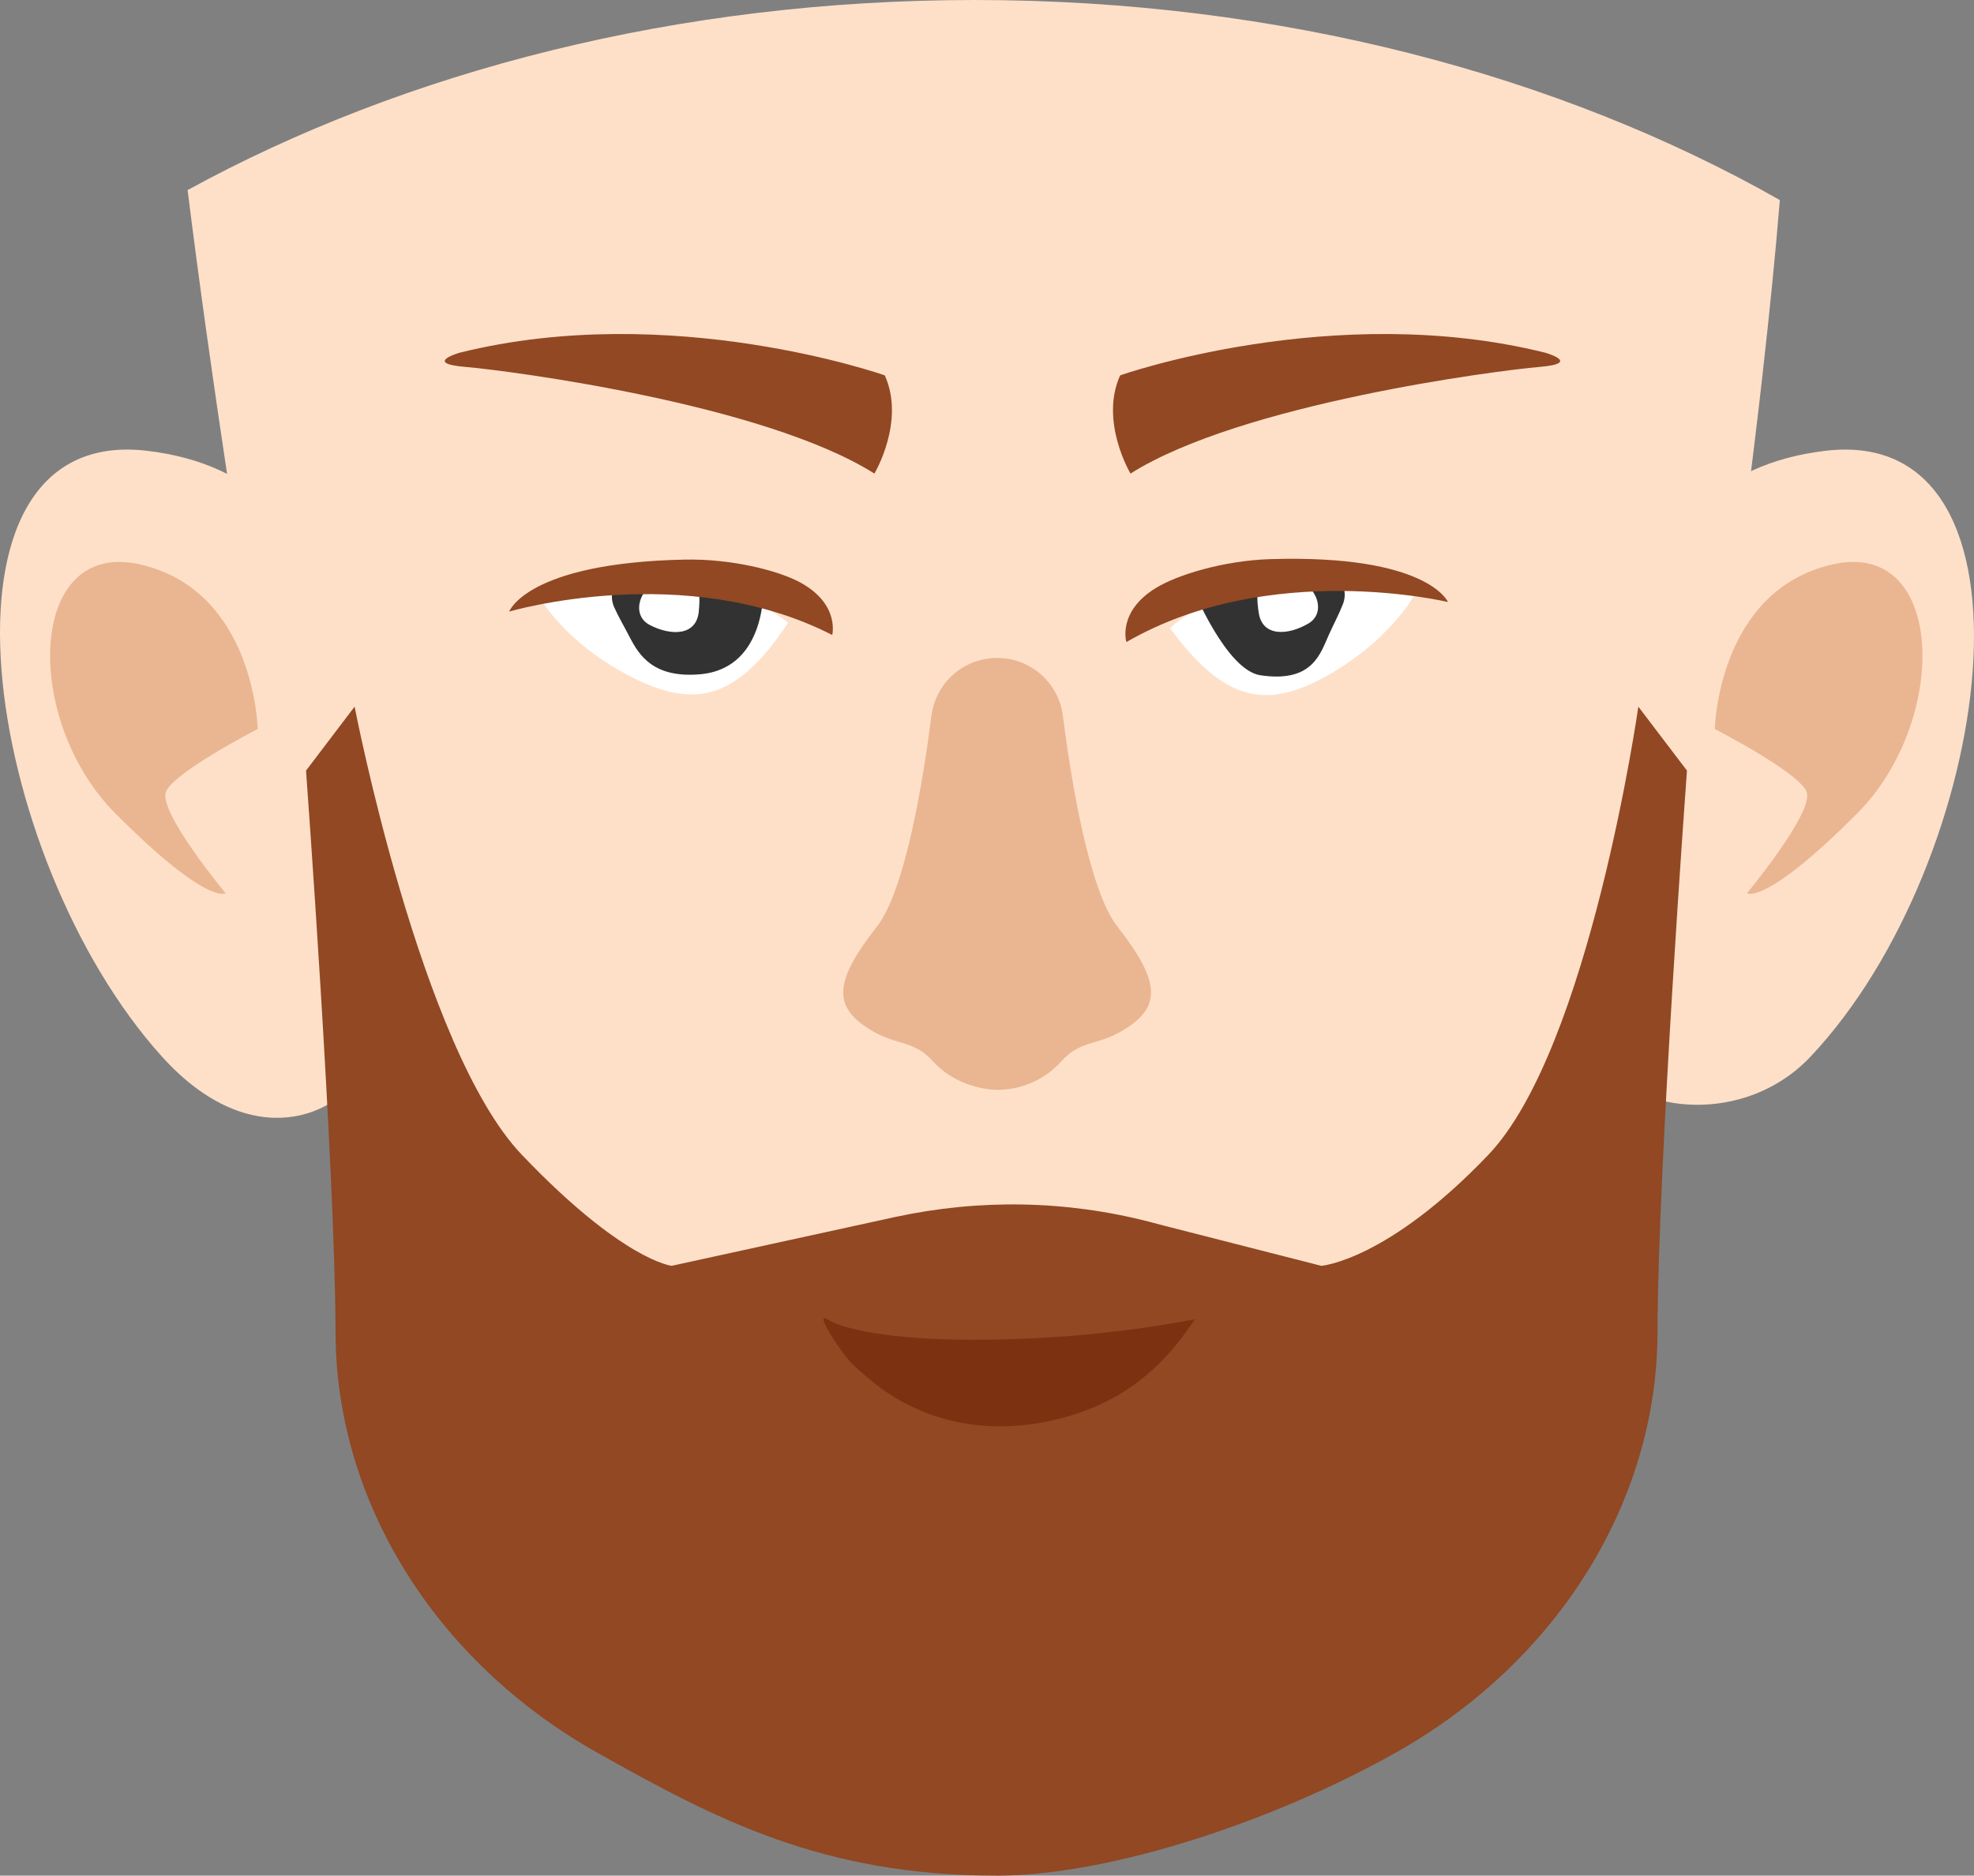 <svg version="1.1" id="图层_1" x="0px" y="0px" width="109.262px" height="103.822px" viewBox="0 0 109.262 103.822" enable-background="new 0 0 109.262 103.822" xml:space="preserve" xmlns="http://www.w3.org/2000/svg" xmlns:xlink="http://www.w3.org/1999/xlink" xmlns:xml="http://www.w3.org/XML/1998/namespace">
  <rect x="0" y="0" width="109.262" height="103.822" fill="#808080" stroke="none"/>
  <path fill="#FEE0C9" d="M14.229,36.899c0.125,0.713,0.242,1.428,0.355,2.141c1.961,11.834,3.924,22.165,4.967,25.475
	c2.676,8.521,12.064,18.598,20.648,23.781c3.375,2.039,9.118,4.381,14.877,4.381c5.743,0,11.502-2.342,14.879-4.381
	c8.584-5.184,17.973-15.26,20.646-23.781c1.197-3.795,3.158-15.323,4.879-27.564c0.777-5.502,1.504-11.145,2.088-16.303
	c-0.014,0-0.014,0,0-0.012c0.393-3.478,0.718-6.729,0.947-9.562C86.328,4.152,70.831,0,53.95,0C37.526,0,22.416,3.934,10.384,10.521
	c0.623,5,1.412,10.625,2.279,16.342C13.159,30.212,13.694,33.601,14.229,36.899z" class="color c1"/>
  <path fill="#FEE0C9" d="M90.433,40.698c0,0-1.959-14.307,10.654-15.75c12.615-1.443,9.283,22.779-0.875,33.542
	c-3.685,3.901-9.701,2.997-11.135,0.606C86.704,55.142,90.433,40.698,90.433,40.698z" class="color c1"/>
  <path fill="#EAB692" d="M94.915,40.354c0,0,0.147-7.621,6.471-9.104c6.322-1.484,6.545,8.627,1.41,13.777s-6.101,4.414-6.101,4.414
	s3.566-4.295,3.324-5.533C99.817,42.876,94.915,40.354,94.915,40.354z" class="color c2"/>
  <path fill="#FEE0C9" d="M18.747,40.698c0,0,1.959-14.307-10.654-15.75C-4.52,23.505-0.95,47.507,8.968,58.49
	c4.965,5.495,9.902,3.25,11.135,0.606C22.052,54.917,18.747,40.698,18.747,40.698z" class="color c1"/>
  <path fill="#EAB692" d="M14.265,40.354c0,0-0.146-7.621-6.469-9.104c-6.322-1.484-6.547,8.627-1.41,13.777
	c5.135,5.15,6.1,4.414,6.1,4.414s-3.567-4.295-3.323-5.533C9.362,42.876,14.265,40.354,14.265,40.354z" class="color c2"/>
  <path fill="#FFFFFF" d="M29.804,32.962c0,0,1.316,2.494,4.979,4.422c3.662,1.928,6.008,1.359,8.84-2.916
	C43.622,34.468,37.729,29.563,29.804,32.962z" class="color c3"/>
  <path fill="#323232" d="M35.589,31.526c-1.15-0.137-2.064,1.025-1.594,2.086c0.235,0.529,0.541,1.039,0.862,1.662
	c0.521,1.008,1.322,2.273,3.894,2.049c3.783-0.332,3.508-5.002,3.508-5.002L35.589,31.526z" class="color c4"/>
  <path fill="#FFFFFF" d="M37.058,31.929c-1.588,0.244-2.252,2.059-1.104,2.66c1.143,0.602,2.586,0.639,2.723-0.73
	C38.81,32.489,38.649,31.683,37.058,31.929z" class="color c3"/>
  <path fill="#914823" d="M28.183,33.854c0,0,9.729-2.879,17.881,1.295c0,0,0.439-1.705-1.774-2.91
	c-1.224-0.666-3.822-1.316-6.377-1.264C29.159,31.153,28.183,33.854,28.183,33.854z" class="color c5"/>
  <path fill="#914823" d="M48.399,26.214c0,0,1.726-2.887,0.574-5.436c0,0-11.807-4.168-23.524-1.256c0,0-2.058,0.586,0.305,0.787
	C28.114,20.509,42.263,22.339,48.399,26.214z" class="color c5"/>
  <path fill="#914823" d="M85.221,20.309c2.361-0.201,0.305-0.787,0.305-0.787C73.807,16.61,62,20.778,62,20.778
	c-1.15,2.549,0.574,5.436,0.574,5.436C68.711,22.339,82.86,20.509,85.221,20.309z" class="color c5"/>
  <path fill="#FFFFFF" d="M78.487,32.585c0,0-1.194,2.557-4.76,4.66c-3.564,2.103-5.934,1.65-8.971-2.482
	C64.757,34.763,70.405,29.577,78.487,32.585z" class="color c3"/>
  <path fill="#323232" d="M72.638,31.435c1.143-0.193,2.113,0.924,1.693,2.006c-0.209,0.539-0.49,1.063-0.781,1.703
	c-0.471,1.029-0.887,2.666-3.787,2.234c-1.9-0.283-3.748-4.826-3.748-4.826L72.638,31.435z" class="color c4"/>
  <path fill="#FFFFFF" d="M71.188,31.907c1.601,0.166,2.351,1.947,1.236,2.604c-1.114,0.657-2.553,0.764-2.754-0.598
	C69.468,32.552,69.589,31.741,71.188,31.907z" class="color c3"/>
  <path fill="#914823" d="M80.147,33.325c0,0-9.85-2.375-17.801,2.215c0,0-0.516-1.682,1.641-2.998
	c1.189-0.729,3.759-1.512,6.312-1.592C79.046,30.679,80.147,33.325,80.147,33.325z" class="color c5"/>
  <path fill="#EAB692" d="M61.862,51.308c-1.563-1.984-2.551-7.945-3.032-11.695c-0.234-1.83-1.789-3.195-3.638-3.195l0,0
	c-1.846,0-3.397,1.365-3.637,3.195c-0.481,3.75-1.467,9.711-3.031,11.695c-2.346,2.977-2.346,4.325-0.651,5.498
	c1.694,1.174,2.606,0.651,3.78,1.957c1.048,1.161,2.607,1.563,3.584,1.563c1.06,0,2.447-0.4,3.494-1.563
	c1.174-1.306,2.086-0.783,3.781-1.957C64.206,55.632,64.206,54.285,61.862,51.308z" class="color c2"/>
  <path fill="#914823" d="M93.374,42.655c0,0-1.609,21.896-1.631,31.131c-0.023,9.234-5.437,18.15-14.517,23.246
	c-6.504,3.656-15.467,6.725-21.869,6.789h-0.194c-9.607,0-15.504-3.096-22.076-6.789c-9.078-5.096-14.492-14.012-14.514-23.246
	c-0.023-9.234-1.634-31.131-1.634-31.131l2.689-3.541c0,0,3.654,18.928,9.25,24.801c5.598,5.871,8.299,6.152,8.299,6.152
	s6.814-1.492,12.365-2.701c4.666-1.006,9.457-0.93,14.09,0.268l0.826,0.217l8.678,2.217c0,0,3.652-0.28,9.25-6.151
	c5.596-5.873,8.297-24.801,8.297-24.801L93.374,42.655z" class="color c5"/>
  <path fill="#7C3211" d="M52.792,74.149c-1.152-0.018-5.369-0.168-7.013-1.125c-0.776-0.455,0.945,2.06,1.361,2.443
	c0.564,0.551,1.221,1.068,1.486,1.271c1.338,1.025,3.182,1.879,5.342,2.135c2.805,0.332,5.748-0.408,7.795-1.576
	c2.049-1.168,3.334-2.715,4.373-4.273C61.845,73.845,57.306,74.224,52.792,74.149z" class="color c6"/>
</svg>